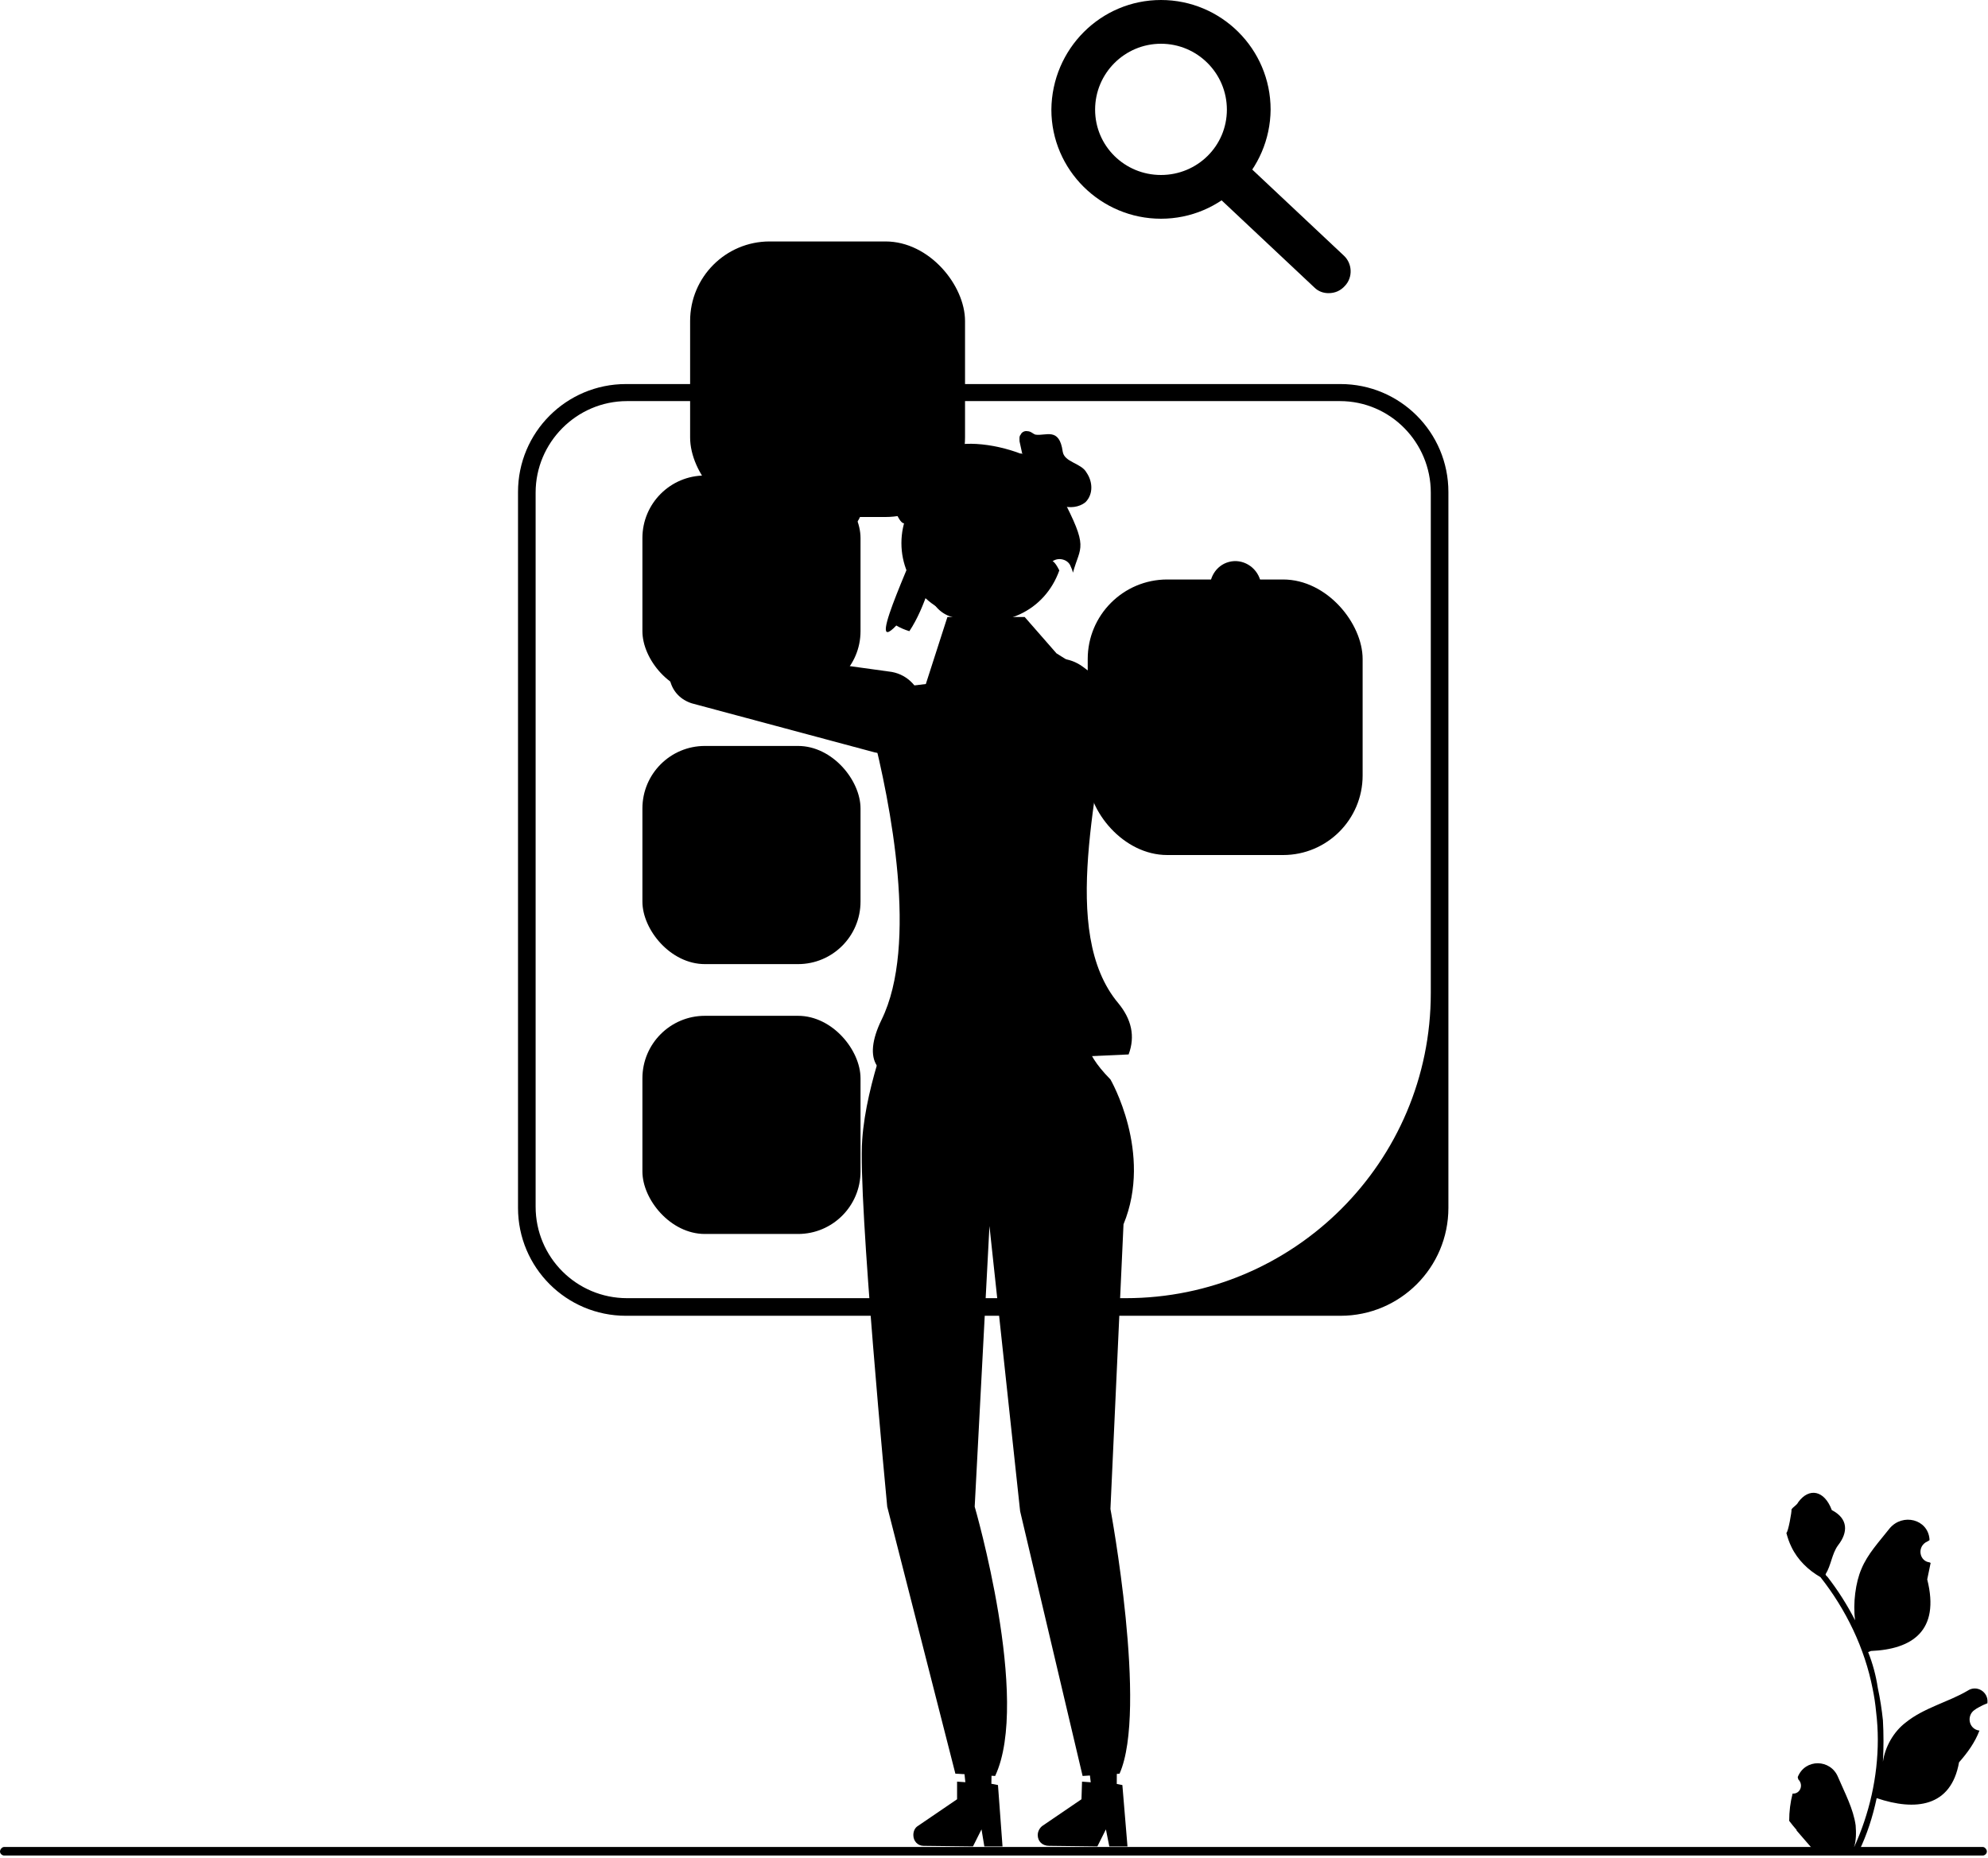 <svg version="1.2" xmlns="http://www.w3.org/2000/svg" viewBox="0 0 350 327" width="350" height="327">
	<title>faq-svg</title>
	<style>
		.s0 { fill: #f2f2f2 } 
		.s1 { fill: #5b81d3 } 
		.s2 { fill: #a0616a } 
		.s3 { fill: #2f2e41 } 
		.s4 { fill: #3f3d56 } 
		.s5 { fill: #cccccc } 
	</style>
	<path id="Layer" fill-rule="evenodd" className="s0" d="m91.2 86.6c0-10.5 8.5-19 19-19h125.8c10.5 0 19 8.5 19 19v126c0 10.5-8.5 19-19 19h-125.8c-10.5 0-19-8.5-19-19zm19.2-16c-8.9 0-16.1 7.3-16.1 16.1v125.7c0 8.9 7.2 16.1 16.1 16.1h87.8c29.6 0 53.7-24 53.7-53.7v-88.1c0-8.8-7.1-16.1-16-16.1z"/>
	<rect id="Layer" className="s0" x="113.1" y="83.7" width="38.4" height="38.4" rx="11"></rect>
	<rect id="Layer" className="s0" x="113.1" y="131.3" width="38.4" height="38.4" rx="11"></rect>
	<rect id="Layer" className="s0" x="113.1" y="178.8" width="38.4" height="38.4" rx="11"></rect>
	<g id="Layer">
		<rect id="Layer" className="s1" x="121.5" y="42.5" width="48.4" height="48.5" rx="14"></rect>
		<rect id="Layer" className="s1" x="191.5" y="102" width="48.4" height="48.5" rx="14"></rect>
		<g id="Layer">
			<path id="Layer" className="s2" d="m174.5 316.1l-4.3-0.1-1.8-17 6.4 0.1z"/>
			<path id="Layer" className="s3" d="m161.6 321.4l6.9-4.7v-3.1l1.5 0.1 4.7 0.3 1 0.2 0.8 10.8h-3.2l-0.5-3-1.5 3-8.7-0.1c-1 0-1.8-0.8-1.8-1.9 0-0.7 0.3-1.3 0.8-1.6z"/>
		</g>
		<g id="Layer">
			<path id="Layer" className="s2" d="m196.6 316.1l-4.3-0.1-2-17 6.4 0.1z"/>
			<path id="Layer" className="s3" d="m183.5 321.4l6.9-4.7 0.1-3.1 1.4 0.1 4.7 0.3 1 0.2 0.9 10.8h-3.2l-0.6-3-1.5 3-8.5-0.1c-1.2 0-2-0.8-2-1.9 0-0.7 0.4-1.3 0.8-1.6z"/>
		</g>
		<path id="Layer" className="s3" d="m157.6 178.2l17.5 0.6 16.6 3.6c0 0-1.7 2 3.8 7.6 0 0 7.5 12.9 2.3 25.5l-2.3 50.1c0 0 6.6 35.4 1.6 46.6l-6.5 0.4-11-46.6-5.4-50.2-2.6 49.4c0 0 9.9 34 3.6 47.4l-7-0.4-12-47c0 0-5.2-54.2-4.4-64.6 0.7-10.2 5.8-22.4 5.8-22.4z"/>
		<g id="Layer">
			<path id="Layer" className="s2" d="m221.9 102.2c0.2 1.2 0.1 2.3-0.5 3.3l-0.4 12.6-6.3-2.9 0.3-8.2c-0.8-0.6-1.5-1.5-1.9-2.6-0.5-2.4 0.9-4.9 3.3-5.5 2.3-0.6 4.8 0.8 5.5 3.3z"/>
			<path id="Layer" className="s4" d="m181.3 128.3c-1.4-1.4-2.1-3.1-2.2-5 0-2.7 1.3-5 3.5-6.3 2.5-1.6 5.7-1.4 8.1 0.4l19.8 14.9 3.5-21.5 7.5 2.5-1.7 27.9c-0.2 2-1.3 3.6-3 4.5-1.8 1-3.8 1-5.5 0l-28.5-16.2q-0.9-0.6-1.5-1.2z"/>
		</g>
		<g id="Layer">
			<path id="Layer" className="s2" d="m151.1 86.9c1.3 2.2 0.6 4.9-1.5 6.2-1 0.6-2.1 0.7-3.2 0.6l-5.5 6-6.5-2.3 8.5-9.3h0.1c0.3-1.1 1-2.1 2-2.7 2.1-1.3 4.9-0.6 6.1 1.5z"/>
			<path id="Layer" className="s4" d="m153.5 132.3l-31.7-8.5c-1.9-0.6-3.3-2-3.8-3.9-0.6-1.8-0.3-3.8 1-5.3l18.4-21.2 7 3.6-12.5 17.8 24.6 3.4c2.9 0.3 5.2 2.4 5.9 5.4 0.7 2.5-0.1 5.1-1.9 6.8-1.4 1.5-3.2 2.2-5.1 2.2q-0.9 0-1.9-0.3z"/>
		</g>
		<path id="Layer" className="s4" d="m198.7 185.6l-44.3 2c-1.2-1.8-0.9-4.6 0.8-8.1 6.5-13.2 1.6-38.1-1.7-51-0.9-3.7 1.6-7.3 5.3-7.6l4.2-0.5 3.8-11.8h13.6l5.6 6.4 9.4 5.9c-1.6 17.8-9.1 43.1 1.5 55.7 2.3 2.8 3 5.8 1.8 9z"/>
		<ellipse id="Layer" className="s2" cx="171.9" cy="95.6" rx="13.2" ry="13.2"/>
		<path id="Layer" className="s3" d="m188.9 100.8q-0.1-0.5-0.4-1.1c-0.4-1.2-2.1-1.7-3.2-0.9-0.1 0 0.3-0.2 1.2 1.6-2.5 7-9.8 10.9-18.9 8.2-2.2-0.6-3.9-2.6-4.1-4.9-0.9 2.7-2 5.3-3.4 7.4q-1.3-0.4-2.3-1c-6 6.3 4.5-15 4.9-17.8 0.3-0.9 0.5-1.7-0.2-2.1 0.1 0.8-1 1.7-1.5 2.3q-0.8-0.1-1.9-0.4c-1-0.1-2.2-4.3-2.9-5.1-0.8-0.9-0.7-2.6-0.1-3.6 0.6-1.2 1.7-2 2.7-2.8 0.8-0.6 1.6-1.2 2.4-1.4 1-0.3 2.9 0.2 3.5 1 3.9-5.3 23.9 0.4 22.1 7 5 9.5 3.4 8.8 2.1 13.6z"/>
		<path id="Layer" className="s3" d="m180.5 82.3l-1-4.6c0-0.4-0.1-0.9 0.2-1.2 0.2-0.5 0.8-0.7 1.2-0.6 0.6 0 1 0.5 1.4 0.6 1.8 0.3 4.2-1.4 4.8 3 0.3 1.9 3.3 2 4.2 3.7 1.1 1.6 1.2 3.8-0.2 5.2-1.1 0.9-2.8 1.1-4.2 0.6-1.4-0.6-2.6-1.6-3.5-2.7-0.9-1.2-1.9-2.4-3-3.4"/>
		<path id="Layer" className="s1" d="m187.5 89.6c-3.6-0.5-6.1-1.9-7.4-3.9-1.6-2.8-0.4-5.8-0.4-5.9l0.8 0.3c-0.1 0-1.1 2.8 0.3 5.2q1.8 2.8 6.8 3.5z"/>
	</g>
	<path id="Layer" fill-rule="evenodd" className="s1" d="m204.4 38.5c-10.6 0-19.3-8.6-19.3-19.2 0.1-10.7 8.7-19.3 19.3-19.3 10.6 0 19.3 8.6 19.3 19.3-0.1 10.6-8.7 19.2-19.3 19.2zm11.6-19.2c0-6.4-5.2-11.6-11.6-11.6-6.4 0-11.6 5.2-11.6 11.6 0 6.4 5.2 11.5 11.6 11.5 6.4 0 11.6-5.1 11.6-11.5z"/>
	<path id="Layer" className="s1" d="m233.9 51.6c-0.9 0-1.8-0.3-2.5-1l-18.1-17c-1.6-1.5-1.7-3.8-0.1-5.5 1.4-1.5 3.8-1.6 5.3-0.1l18.1 17c1.5 1.4 1.6 3.8 0.2 5.3-0.8 0.9-1.8 1.3-2.9 1.3z"/>
	<g id="Layer">
		<path id="Layer" className="s0" d="m315.6 315.7c1.3 0.1 2-1.5 1-2.5l-0.1-0.4c1.3-3.3 5.8-3.2 7.1 0 1.2 2.8 2.7 5.6 3.1 8.5 0.1 1.3 0.1 2.7-0.3 3.9 2.7-5.9 4.2-12.4 4.2-19q0-2.4-0.3-4.9-0.2-2.1-0.6-4c-1.4-7.2-4.7-14-9.2-19.7-2.1-1.2-4-3-5.1-5.3-0.4-0.8-0.7-1.7-0.9-2.5 0.3 0 1-3.9 0.9-4.1 0.3-0.5 0.9-0.7 1.2-1.3 1.9-2.6 4.6-2.1 5.9 1.4 2.9 1.5 2.9 3.9 1.1 6.2-1.1 1.5-1.2 3.5-2.2 5.1q0.1 0.3 0.3 0.4 2.8 3.6 4.9 7.7c-0.4-3 0.1-6.7 1.1-9 1.1-2.7 3.2-4.9 5-7.2 2.3-2.7 6.7-1.6 7 1.9q0 0 0 0.2-0.3 0.2-0.7 0.4c-1.5 1-1 3.3 0.7 3.5l0.2 0.1q-0.3 1.4-0.6 2.9c2.3 9.1-2.7 12.3-9.9 12.6q-0.3 0.1-0.5 0.2 1.2 3 1.7 6.3 0.6 2.8 0.9 5.7 0.2 3.6 0 7.3c0.4-2.7 1.9-5.3 4-6.9 3.2-2.6 7.5-3.6 10.9-5.6 1.6-1.1 3.7 0.2 3.5 2.1v0.1q-0.8 0.3-1.5 0.7-0.4 0.2-0.8 0.5c-1.4 1-1 3.3 0.8 3.6q0.1 0 0.1 0c-0.8 2.1-2.1 3.9-3.6 5.6-1.4 7.9-7.7 8.6-14.5 6.3-0.7 3.3-1.7 6.4-3.1 9.3h-11.5q0-0.1-0.1-0.3 1.6 0.1 3.2-0.3-1.3-1.5-2.6-3 0-0.1 0-0.1-0.7-0.8-1.3-1.6 0-2.5 0.6-4.8z"/>
		<path id="Layer" className="s5" d="m0.7 325.1h348.4c0.3 0 0.7 0.4 0.7 0.8 0 0.4-0.4 0.7-0.7 0.7h-348.4c-0.3 0-0.7-0.3-0.7-0.7 0-0.4 0.4-0.8 0.7-0.8z"/>
	</g>
</svg>